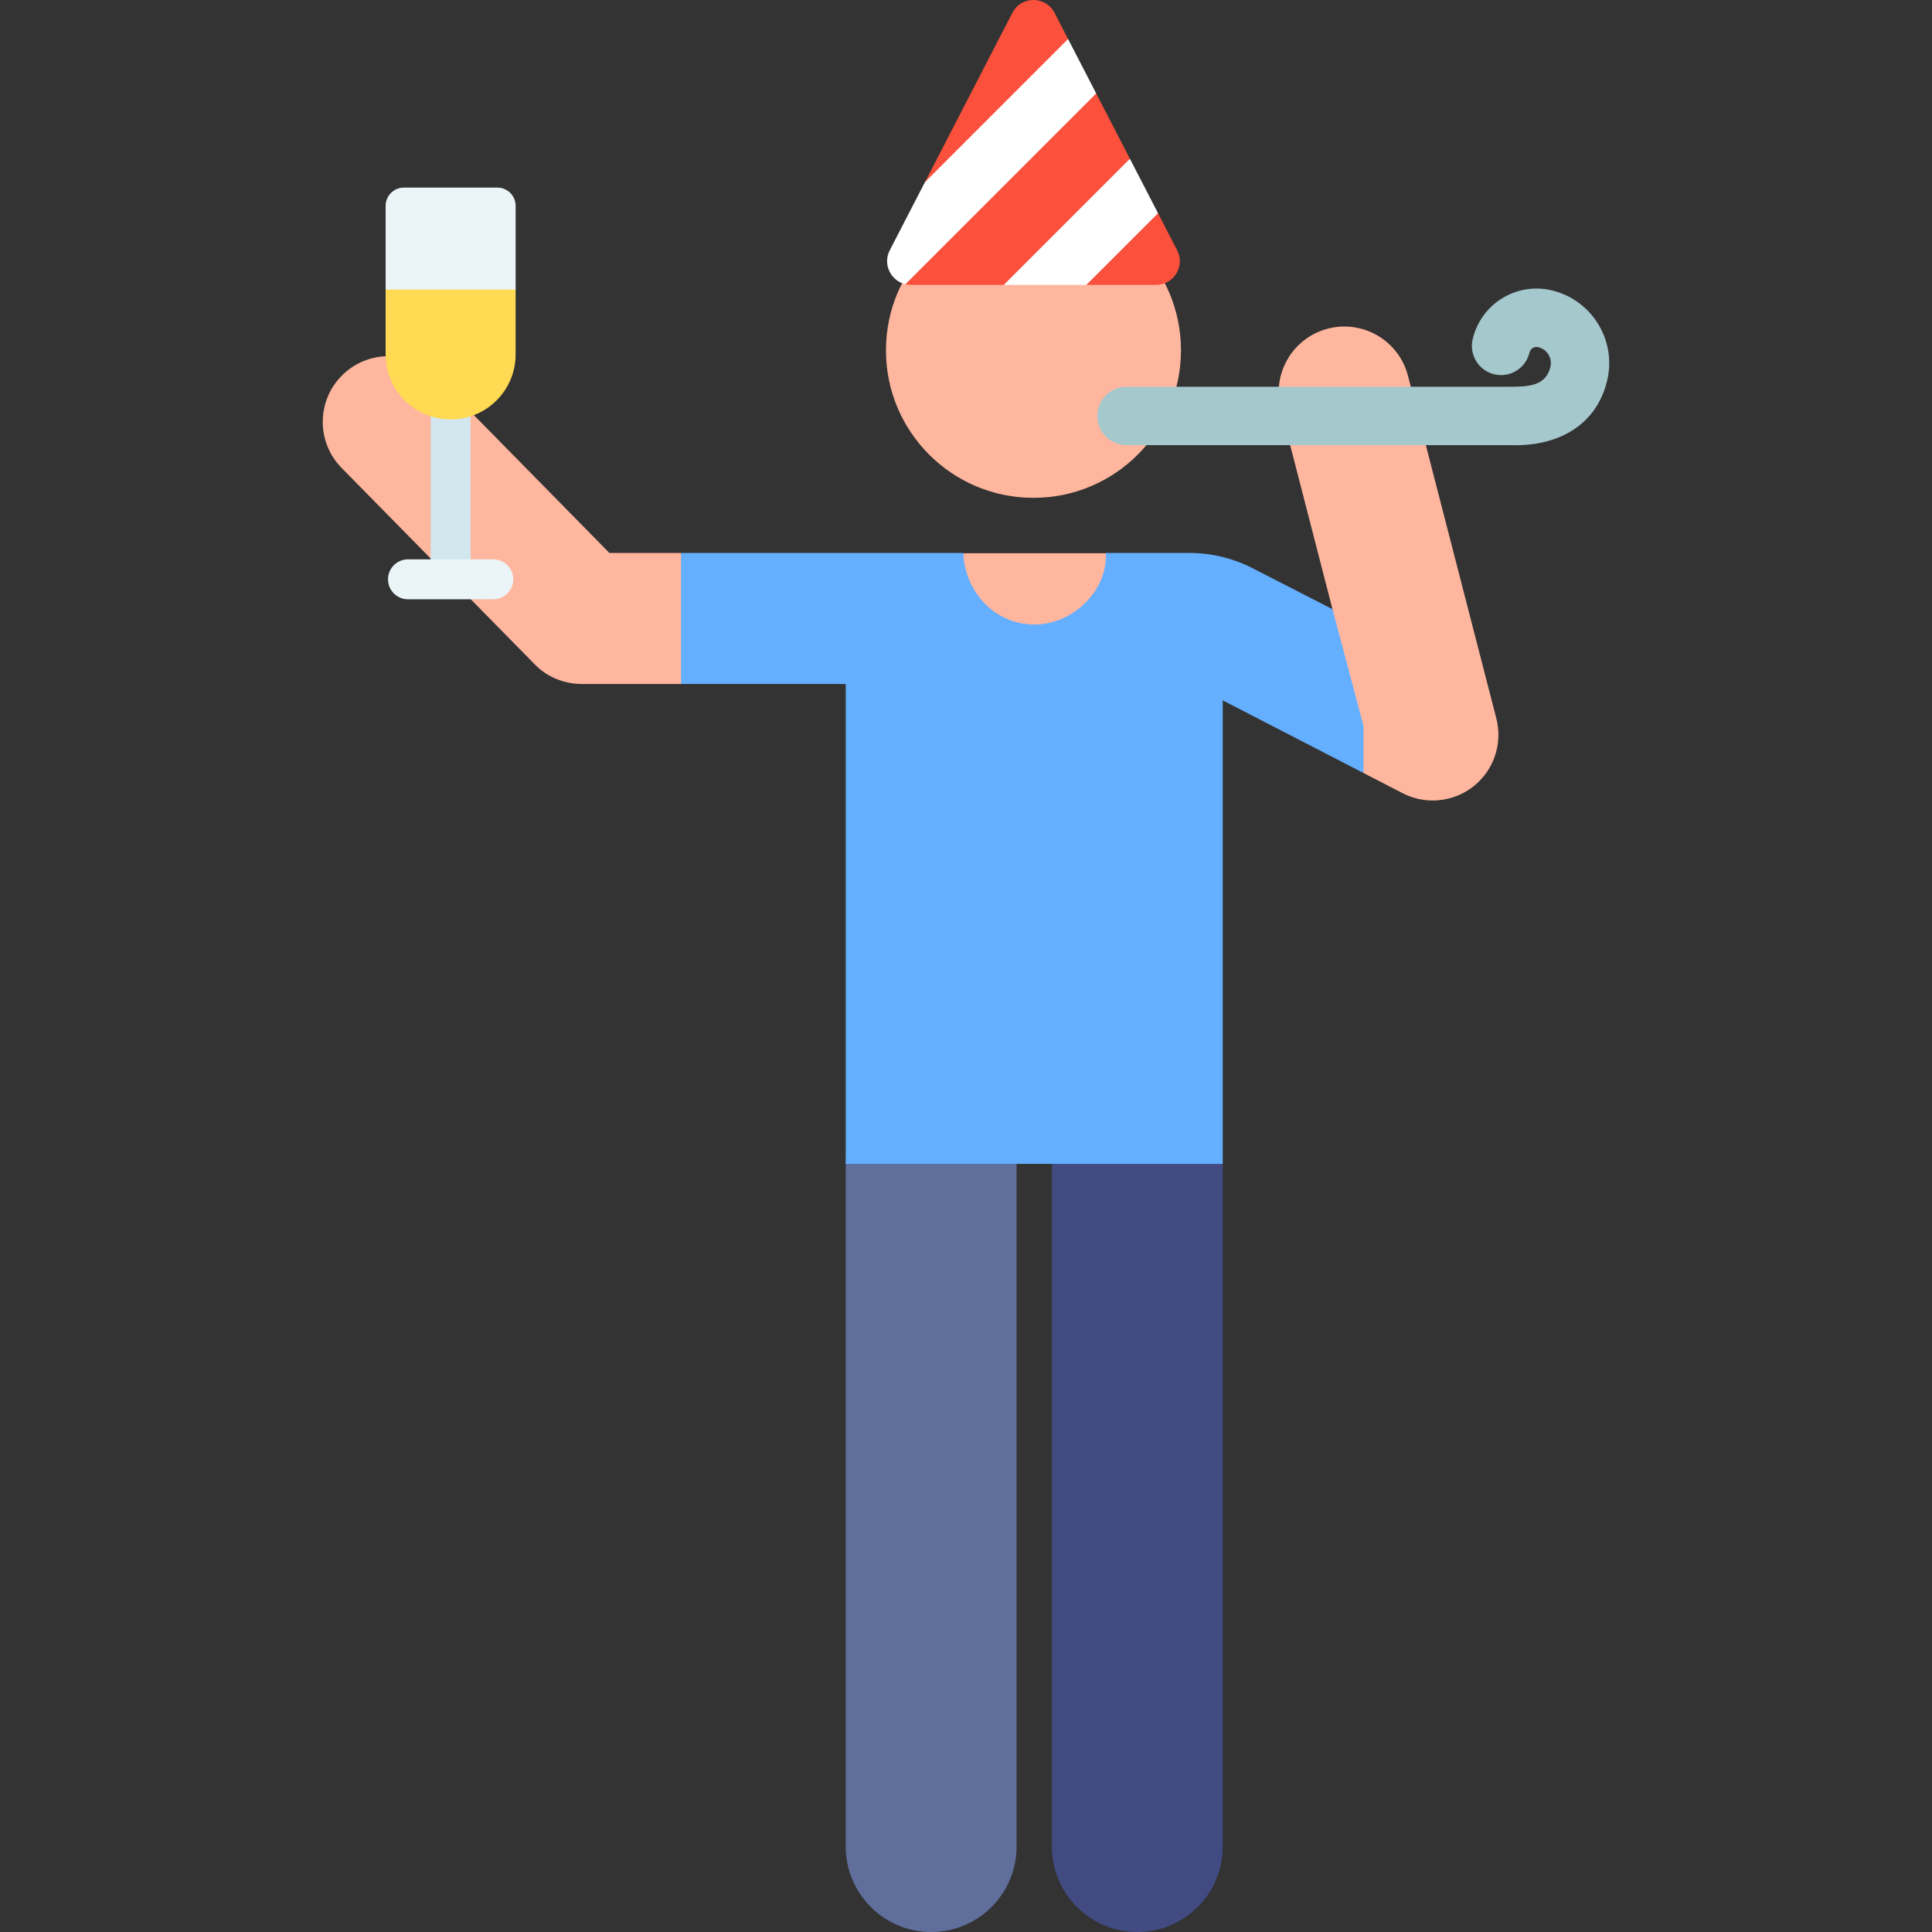 <svg id="Layer_1" enable-background="new 0 0 508.421 508.421" height="512" viewBox="0 0 508.421 508.421" width="512" xmlns="http://www.w3.org/2000/svg"><rect x="0" y="0" width="508.421" height="508.421" fill="#333333" stroke="none"/><g><g id="XMLID_880_"><path d="m299.297 508.421c-12.413 0-22.476-10.063-22.476-22.476v-179.653c0-12.413 10.063-22.476 22.476-22.476s22.476 10.063 22.476 22.476v179.653c0 12.413-10.063 22.476-22.476 22.476z" fill="#414b82"/></g><g id="XMLID_881_"><path d="m245.039 508.421c-12.413 0-22.476-10.063-22.476-22.476v-179.653c0-12.413 10.063-22.476 22.476-22.476s22.476 10.063 22.476 22.476v179.653c0 12.413-10.063 22.476-22.476 22.476z" fill="#5f6e9b"/></g><g fill="#ffb69e"><circle cx="271.965" cy="92.192" r="38.818"/><path d="m183.798 164.428-4.576-18.916h-18.855l-45.821-46.609c-6.693-6.807-17.636-6.897-24.444-.205-6.807 6.694-6.899 17.638-.204 24.444l50.932 51.79c3.25 3.305 7.691 5.059 12.324 5.059h.076 25.992z"/><path d="m393.773 189.053-23.256-90.154c-2.385-9.244-11.817-14.803-21.054-12.42-9.244 2.384-14.805 11.811-12.42 21.055l13.614 52.777 1.98 24.629 6.17 18.477 10.304 5.316c2.501 1.291 5.219 1.924 7.923 1.924 3.842 0 7.657-1.28 10.784-3.774 5.324-4.251 7.657-11.232 5.955-17.83z"/><path d="m291.502 150.647-.485-5.061h-37.519l-.594 4.184c-1.661 11.705 7.424 22.171 19.247 22.171 11.469 0 20.445-9.877 19.351-21.294z"/></g><path d="m350.657 160.31-21.1-10.81c-5.116-2.621-10.782-3.988-16.53-3.988h-22.017c.001.025.005.05.007.075.454 10.131-8.947 18.76-18.76 18.76-10.517 0-18.304-8.596-18.76-18.76-.001-.025.002-.05.001-.075h-74.277v34.48h43.341v126.3h99.209v-121.984l37.034 19.107v-12.428z" fill="#64afff"/><g><g fill="#fa503c"><path d="m309.778 65.855-5.034-9.748-13.152 3.863-5.715 15.004h18.347c4.683 0 7.703-4.958 5.554-9.119z"/><path d="m264.449 34.006 16.622-23.743-3.553-6.88c-2.329-4.51-8.779-4.51-11.108 0l-23 44.542z"/><path d="m258.331 47.156-20.073 27.654c.46.107.944.164 1.447.164h24.448l20.296-13.312 12.898-19.881-8.877-17.191z"/></g><path d="m288.469 24.589-7.398-14.327-37.661 37.663-9.259 17.93c-1.917 3.713.287 8.051 4.11 8.943z" fill="#fff"/><path d="m285.877 74.974 18.868-18.867-7.399-14.327-33.193 33.194z" fill="#fff"/></g><g><path d="m397.324 117.138h-100.885c-4.242 0-7.681-3.439-7.681-7.681s3.438-7.681 7.681-7.681h101.041c4.933 0 9.368-.295 10.528-5.247.541-2.314-.901-4.636-3.214-5.177-1.021-.24-2.053.388-2.295 1.425-.966 4.131-5.097 6.694-9.228 5.73-4.13-.966-6.695-5.097-5.729-9.228 2.172-9.294 11.455-15.06 20.751-12.884 10.561 2.471 17.142 13.072 14.672 23.633-2.829 12.095-13.257 17.585-25.641 17.11z" fill="#a5c8cd"/></g><g><g><path d="m113.326 93.546h10.518v58.905h-10.518z" fill="#d1e7ed"/></g><g><path d="m129.805 157.71h-22.44c-2.904 0-5.259-2.355-5.259-5.259s2.355-5.259 5.259-5.259h22.44c2.904 0 5.259 2.355 5.259 5.259s-2.355 5.259-5.259 5.259z" fill="#ebf4f7"/></g><path d="m130.892 49.367h-24.613c-2.65 0-4.799 2.149-4.799 4.799v22.041l17.105 9.72 17.105-9.72v-22.04c0-2.651-2.148-4.8-4.798-4.8z" fill="#ebf4f7"/><g><path d="m101.48 76.207v17.063c0 9.447 7.658 17.105 17.105 17.105s17.105-7.658 17.105-17.105v-17.063z" fill="#ffda52"/></g></g></g></svg>